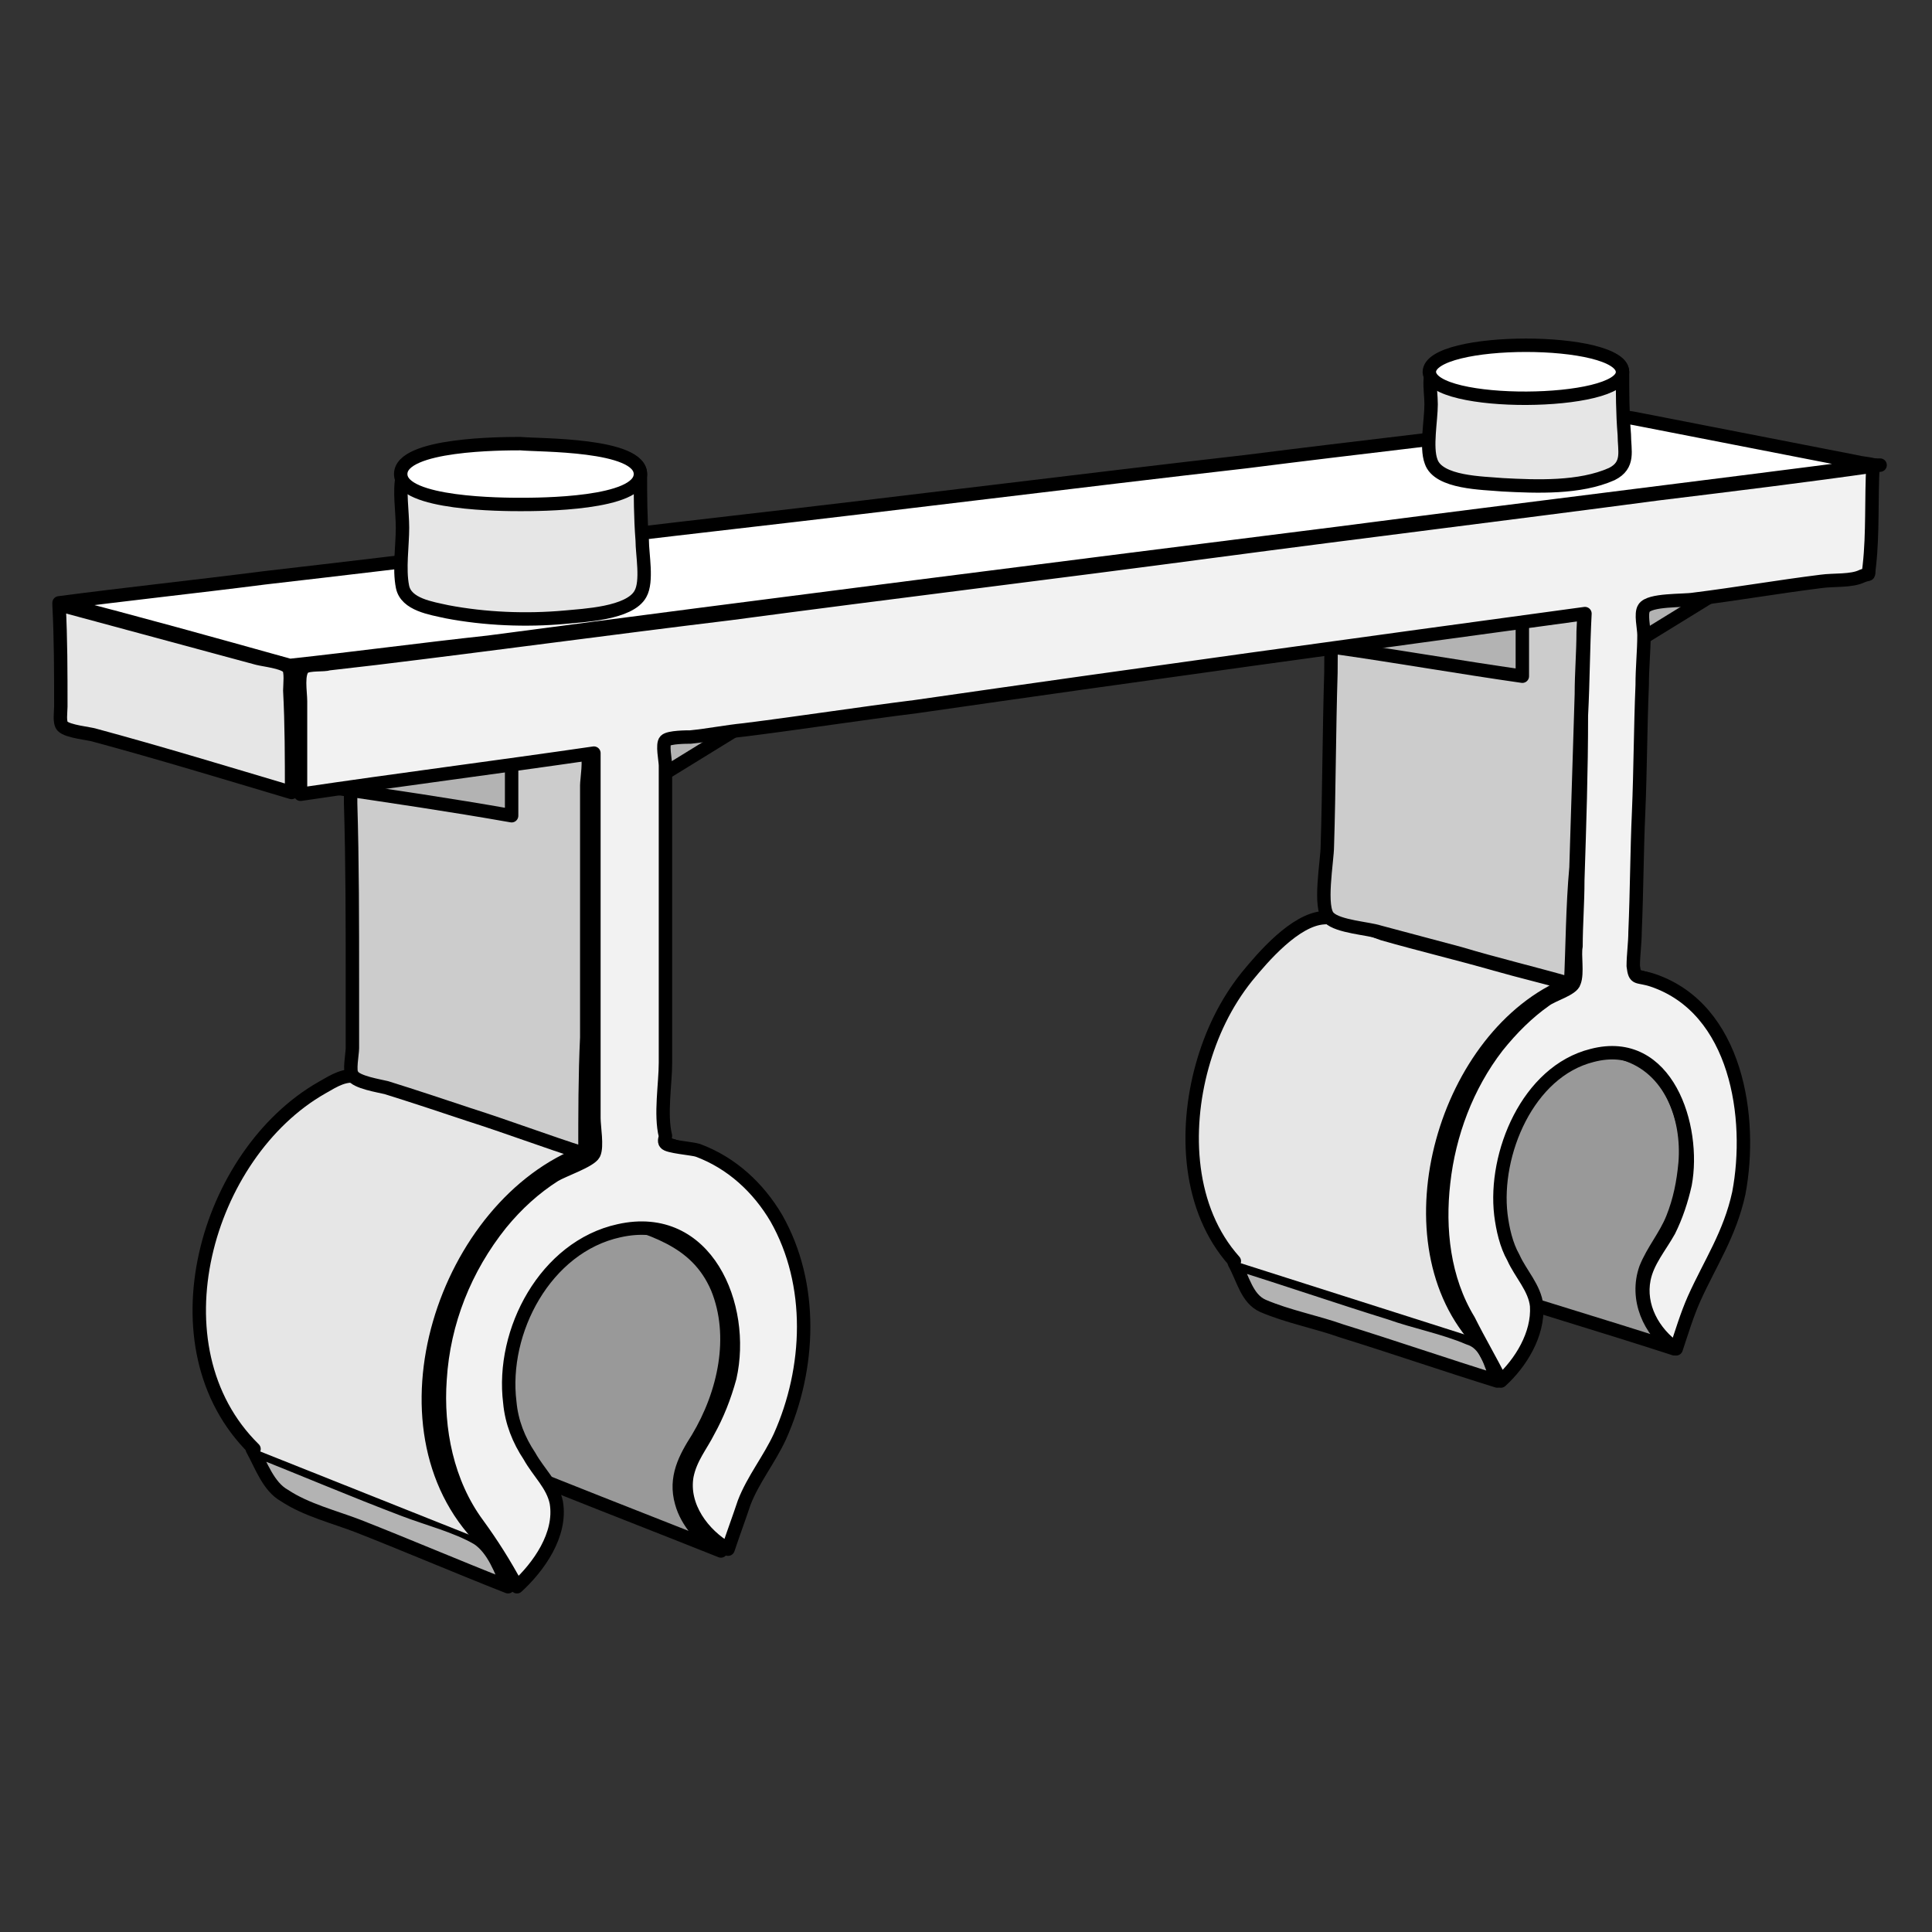 <?xml version="1.0" encoding="utf-8"?>
<!-- Generator: Adobe Illustrator 21.1.0, SVG Export Plug-In . SVG Version: 6.00 Build 0)  -->
<svg version="1.1" id="Layer_1" xmlns="http://www.w3.org/2000/svg" xmlns:xlink="http://www.w3.org/1999/xlink" x="0px" y="0px"
	 width="108px" height="108px" viewBox="0 0 108 108" style="enable-background:new 0 0 108 108;" xml:space="preserve">
<rect x="0" y="0" width="108" height="108" fill="#333333" stroke="none"/>
<style type="text/css">
	.st0{fill:#B3B3B3;stroke:#000000;stroke-width:0.75;stroke-linecap:round;stroke-linejoin:round;stroke-miterlimit:10;}
	.st1{fill:#999999;stroke:#000000;stroke-width:0.75;stroke-linecap:round;stroke-linejoin:round;stroke-miterlimit:10;}
	.st2{fill:#FFFFFF;stroke:#000000;stroke-width:0.75;stroke-linecap:round;stroke-linejoin:round;stroke-miterlimit:10;}
	.st3{fill:#E6E6E6;stroke:#000000;stroke-width:0.75;stroke-linecap:round;stroke-linejoin:round;stroke-miterlimit:10;}
	.st4{fill:#CCCCCC;stroke:#000000;stroke-width:0.75;stroke-linecap:round;stroke-linejoin:round;stroke-miterlimit:10;}
	.st5{fill:#F2F2F2;stroke:#000000;stroke-width:0.75;stroke-linecap:round;stroke-linejoin:round;stroke-miterlimit:10;}
</style>
<g>
	<path class="st0" d="M35.1,44.5c2.6-1.6,5.2-3.2,7.8-4.8c-2.2,0.1-4.5,0.2-6.7,0.3c-0.9,0-0.7,0.2-0.8,1.2
		C35.2,42.3,35.1,43.4,35.1,44.5z"/>
	<path class="st0" d="M89.5,37.1c2.6-1.6,5.2-3.2,7.8-4.8c-2.2,0.1-4.5,0.2-6.7,0.3c-0.9,0-0.7,0.2-0.8,1.2
		C89.7,34.9,89.6,36,89.5,37.1z"/>
	<path class="st1" d="M77.2,55.1c3.1,0.9,6.3,1.7,9.4,2.6c1.4,0.4,2.8,0.7,4.2,1.2c2.6,0.8,3.6,3.6,3.4,6.1
		c-0.1,1.1-0.3,2.1-0.7,3.1c-0.4,1-1.1,1.8-1.5,2.8c-0.6,1.7,0.2,3.5,1.6,4.5c-4-1.3-8.1-2.5-12.1-3.8c-0.5-0.2-1.1-0.2-1.5-0.5
		c-1.6-0.8-2.3-2.9-1.6-4.5c0.5-1.1,1.2-2,1.6-3.2c0.4-1.1,0.5-2.3,0.4-3.5C80.3,57.9,79.2,55.7,77.2,55.1z"/>
	<path class="st2" d="M78.2,51c4.6,1.2,9.2,2.4,13.8,3.7c-4.8-1.3-9.7-2.5-14.5-3.8C77.7,50.9,78,50.9,78.2,51z"/>
	<path class="st0" d="M83.7,77.2c-2.9-0.9-5.8-1.9-8.7-2.8c-1.4-0.5-3-0.8-4.4-1.4c-0.9-0.4-1.1-1.5-1.6-2.4
		c2.9,0.9,5.8,1.9,8.7,2.8c1.4,0.5,3,0.8,4.4,1.4C83.1,75.1,83.3,76.2,83.7,77.2z"/>
	<path class="st3" d="M69,70.5c-2.6-2.9-2.8-7.3-1.8-10.9c0.5-1.8,1.3-3.5,2.5-5c0.9-1.1,2.7-3.2,4.3-3.3c1-0.1,2.4,0.6,3.3,0.9
		c2.1,0.6,4.2,1.1,6.3,1.7c1.4,0.4,2.7,0.7,4.1,1.1c-6.9,2.8-10.2,14.1-5.2,19.8"/>
	<path class="st4" d="M87.8,55c-2.1-0.6-4.2-1.1-6.2-1.7c-1.5-0.4-3-0.8-4.5-1.2c-0.6-0.2-2.3-0.3-2.8-0.8c-0.6-0.5-0.1-3.2-0.1-4
		c0.1-3.2,0.1-6.5,0.2-9.7c0-2.1,0.1-4.2,0.1-6.3c2.2,0.5,4.4,1,6.6,1.4c1.6,0.3,3.1,0.7,4.7,1c0.5,0.1,2.2,0.2,2.6,0.6
		c0.2,0.2,0.1,0.7,0.1,1c0,1.2-0.1,2.3-0.1,3.5c-0.1,3.2-0.2,6.5-0.3,9.7C87.9,50.7,87.9,52.9,87.8,55z"/>
	<path class="st0" d="M74.7,36.2c3.5,0.5,6.9,1.1,10.4,1.6c0-1.5,0-2.9,0-4.4C81.6,34.4,78.1,35.3,74.7,36.2z"/>
	<path class="st1" d="M23.9,64.4c3.3,1.1,6.5,2.2,9.8,3.4c2.6,0.9,5.2,1.4,6.4,4.2c1.1,2.7,0.4,5.9-1.1,8.4
		c-0.7,1.1-1.3,2.2-0.9,3.6c0.3,1.1,1.2,2.1,2.2,2.7c-3-1.2-6.1-2.4-9.1-3.6c-1.2-0.5-2.6-0.9-3.8-1.5c-1-0.5-1.8-1.4-2.2-2.5
		c-0.7-1.9,0.7-3.2,1.5-4.8C28.2,71.1,28,65.8,23.9,64.4z"/>
	<path class="st2" d="M25.3,60c4.4,1.4,8.7,2.9,13.1,4.3c-1-0.3-2.1-0.5-3.1-0.9c-1.5-0.5-3-1-4.5-1.5c-2.3-0.8-4.7-1.6-7-2.3
		C24.3,59.7,24.8,59.8,25.3,60z"/>
	<path class="st0" d="M28.4,88.7c-2.8-1.1-5.6-2.3-8.4-3.4c-1.3-0.5-2.9-0.9-4.1-1.7c-0.9-0.5-1.3-1.7-1.8-2.6
		c2.8,1.1,5.6,2.3,8.5,3.4c1.3,0.5,2.9,0.9,4.1,1.6C27.6,86.6,28,87.8,28.4,88.7z"/>
	<path class="st3" d="M14.2,81c-5.8-5.7-2.7-16.5,3.8-20.2c0.7-0.4,1.3-0.8,2.1-0.6c0.7,0.1,1.4,0.5,2.1,0.7
		c2.1,0.7,4.1,1.4,6.2,2.1c1.4,0.5,2.9,1,4.3,1.4c-7.8,2.9-12,15.4-5.7,21.7"/>
	<path class="st4" d="M32.7,64.5c-2.2-0.7-4.3-1.5-6.5-2.2c-1.5-0.5-3-1-4.6-1.5c-0.4-0.1-1.7-0.3-1.9-0.7c-0.2-0.2,0-1.2,0-1.5
		c0-1.2,0-2.5,0-3.7c0-3.3,0-6.7-0.1-10c0-2.1,0-4.3,0-6.4c2.3,0.6,4.6,1.3,7,1.9c1.5,0.4,3,0.8,4.5,1.2c0.3,0.1,1.5,0.2,1.7,0.5
		c0.2,0.3,0,1.5,0,1.8c0,1.3,0,2.7,0,4c0,3.4,0,6.7,0,10.1C32.7,60.1,32.7,62.3,32.7,64.5z"/>
	<path class="st0" d="M18.4,44c3.4,0.5,6.8,1,10.2,1.6c0-1.4,0-2.9,0-4.3C25.2,42.1,21.8,43,18.4,44z"/>
	<path class="st2" d="M16.2,37.2c-4.3-1.2-8.6-2.4-12.9-3.5c3.8-0.5,7.6-0.9,11.5-1.4c8.7-1,17.5-2.1,26.2-3.1
		c9.6-1.1,19.1-2.3,28.7-3.4c6.3-0.8,12.6-1.5,18.9-2.3c1-0.1,1.8-0.3,2.8-0.1c4.1,0.8,8.2,1.6,12.3,2.4c0.4,0.1,0.7,0.1,1.1,0.2
		c-10,1.3-19.9,2.5-29.9,3.8c-15.9,2-31.7,4-47.6,6.1C23.6,36.3,19.9,36.8,16.2,37.2z"/>
	<path class="st3" d="M16.3,44.3c-3.7-1.1-7.3-2.2-11-3.2C5,41,3.8,40.9,3.5,40.6c-0.2-0.2-0.1-0.8-0.1-1.1c0-1.9,0-3.8-0.1-5.7
		c3.7,1,7.4,2,11.1,3c0.4,0.1,1.4,0.2,1.7,0.5c0.2,0.2,0.1,1,0.1,1.3C16.3,40.5,16.3,42.4,16.3,44.3z"/>
	<path class="st5" d="M104.7,26c-0.1,1.9,0,3.8-0.2,5.6c-0.1,0.7,0.1,0.4-0.4,0.6c-0.6,0.3-1.6,0.2-2.3,0.3c-2.4,0.3-4.7,0.7-7.1,1
		c-0.6,0.1-2.5,0-2.8,0.5c-0.2,0.3,0,1.1,0,1.5c0,0.9-0.1,1.8-0.1,2.8c-0.1,2.4-0.1,4.7-0.2,7.1c-0.1,2.2-0.1,4.4-0.2,6.7
		c0,0.6-0.1,1.3-0.1,1.9c0.1,0.8,0.2,0.5,1.1,0.8c4.7,1.6,5.6,7.7,4.8,11.9c-0.5,2.3-1.6,3.9-2.5,5.9c-0.4,0.9-0.7,1.9-1,2.8
		c-1.3-0.9-2.1-2.4-1.8-3.9c0.2-1,0.9-1.8,1.4-2.7c0.4-0.8,0.7-1.7,0.9-2.6c0.6-3.2-1-8.3-5.2-7.2c-3.6,0.9-5.5,5.5-5.1,8.9
		c0.1,0.8,0.3,1.7,0.7,2.4c0.4,0.9,1.2,1.7,1.3,2.7c0.1,1.6-0.9,3.2-2,4.2c-0.6-1.2-1.2-2.2-1.8-3.4c-1.4-2.3-1.7-5.1-1.4-7.7
		c0.3-2.7,1.3-5.4,3-7.6c0.8-1,1.7-1.9,2.7-2.6c0.4-0.3,1.5-0.6,1.6-1c0.2-0.5,0-1.5,0.1-2c0-1.2,0.1-2.4,0.1-3.7
		c0.1-3.1,0.2-6.1,0.2-9.2c0.1-1.9,0.1-3.8,0.2-5.7c-12.5,1.7-24.9,3.4-37.4,5.2c-3.2,0.4-6.4,0.9-9.6,1.3c-1,0.1-2,0.3-3,0.4
		c-0.2,0-1.2,0-1.4,0.2c-0.2,0.2,0,1.1,0,1.4c0,1.5,0,3.1,0,4.6c0,4,0,8,0,12c0,1.2-0.3,2.9,0,4.1c0,0.1-0.1,0.3,0,0.4
		c0.1,0.2,1.5,0.3,1.8,0.4c1.9,0.7,3.4,2.1,4.4,3.8c2.1,3.7,1.9,8.4,0.2,12.2c-0.6,1.3-1.5,2.4-2,3.7c-0.3,0.9-0.6,1.7-0.9,2.6
		c-1.4-0.8-2.6-2.4-2.3-4.1c0.2-1,0.8-1.7,1.2-2.5c0.5-0.9,0.9-1.9,1.2-3c0.9-4-1.3-9.3-6.2-8.2c-4.1,0.9-6.6,5.6-6.1,9.6
		c0.1,1.1,0.5,2.1,1.1,3c0.5,0.9,1.3,1.6,1.5,2.6c0.3,1.8-1,3.6-2.2,4.7c-0.7-1.3-1.4-2.4-2.2-3.5c-1.7-2.3-2.3-5.3-2.1-8.1
		c0.2-3.2,1.4-6.2,3.4-8.7c0.9-1.1,1.9-2,3-2.7c0.5-0.3,2-0.8,2.2-1.2c0.2-0.4,0-1.5,0-2c0-1.3,0-2.7,0-4c0-3.4,0-6.7,0-10.1
		c0-2.1,0-4.2,0-6.3c-5.5,0.8-11,1.5-16.4,2.3c0-1.7,0-3.5,0-5.2c0-0.5-0.2-1.6,0.2-1.9c0.3-0.2,1.1-0.1,1.4-0.2
		c0.9-0.1,1.7-0.2,2.6-0.3c6.6-0.8,13.2-1.7,19.8-2.5c9-1.2,18.1-2.3,27.1-3.5c8.3-1.1,16.5-2.1,24.8-3.2c4.1-0.5,8.2-1,12.4-1.6
		C104.5,26,104.6,26,104.7,26z"/>
	<path class="st3" d="M35.8,26.5c0-1.1-2.6-1.3-3.2-1.4c-2.2-0.3-4.5-0.3-6.7,0c-1,0.1-3.1,0.3-3.4,1.5c-0.2,0.8,0,2,0,2.9
		c0,1-0.2,2.3,0,3.3c0.2,1,1.6,1.2,2.5,1.4c2.1,0.4,4.4,0.5,6.6,0.3c1-0.1,3.6-0.2,4.2-1.3c0.4-0.7,0.1-2.2,0.1-3
		C35.8,28.9,35.8,27.7,35.8,26.5z"/>
	<path class="st2" d="M35.8,26.5c0,1.7-5.7,1.7-6.7,1.7c-0.9,0-6.7,0-6.7-1.7c0-1.7,5.7-1.7,6.7-1.7C30.1,24.9,35.8,24.8,35.8,26.5z
		"/>
	<path class="st3" d="M90.7,20.8c0-1.2-3.7-1.3-4.4-1.3c-1.7-0.1-4.3-0.2-5.8,0.7c-0.8,0.5-0.5,1.5-0.5,2.4c0,0.9-0.3,2.4,0,3.2
		c0.4,1.2,2.9,1.2,4,1.3c1.9,0.1,4.3,0.2,6.1-0.6c1-0.5,0.7-1.3,0.7-2.2C90.7,23.1,90.7,21.9,90.7,20.8z"/>
	<path class="st2" d="M90.7,20.8c0,1.9-10.7,2-10.8,0C79.9,18.8,90.7,18.8,90.7,20.8z"/>
</g>
</svg>

